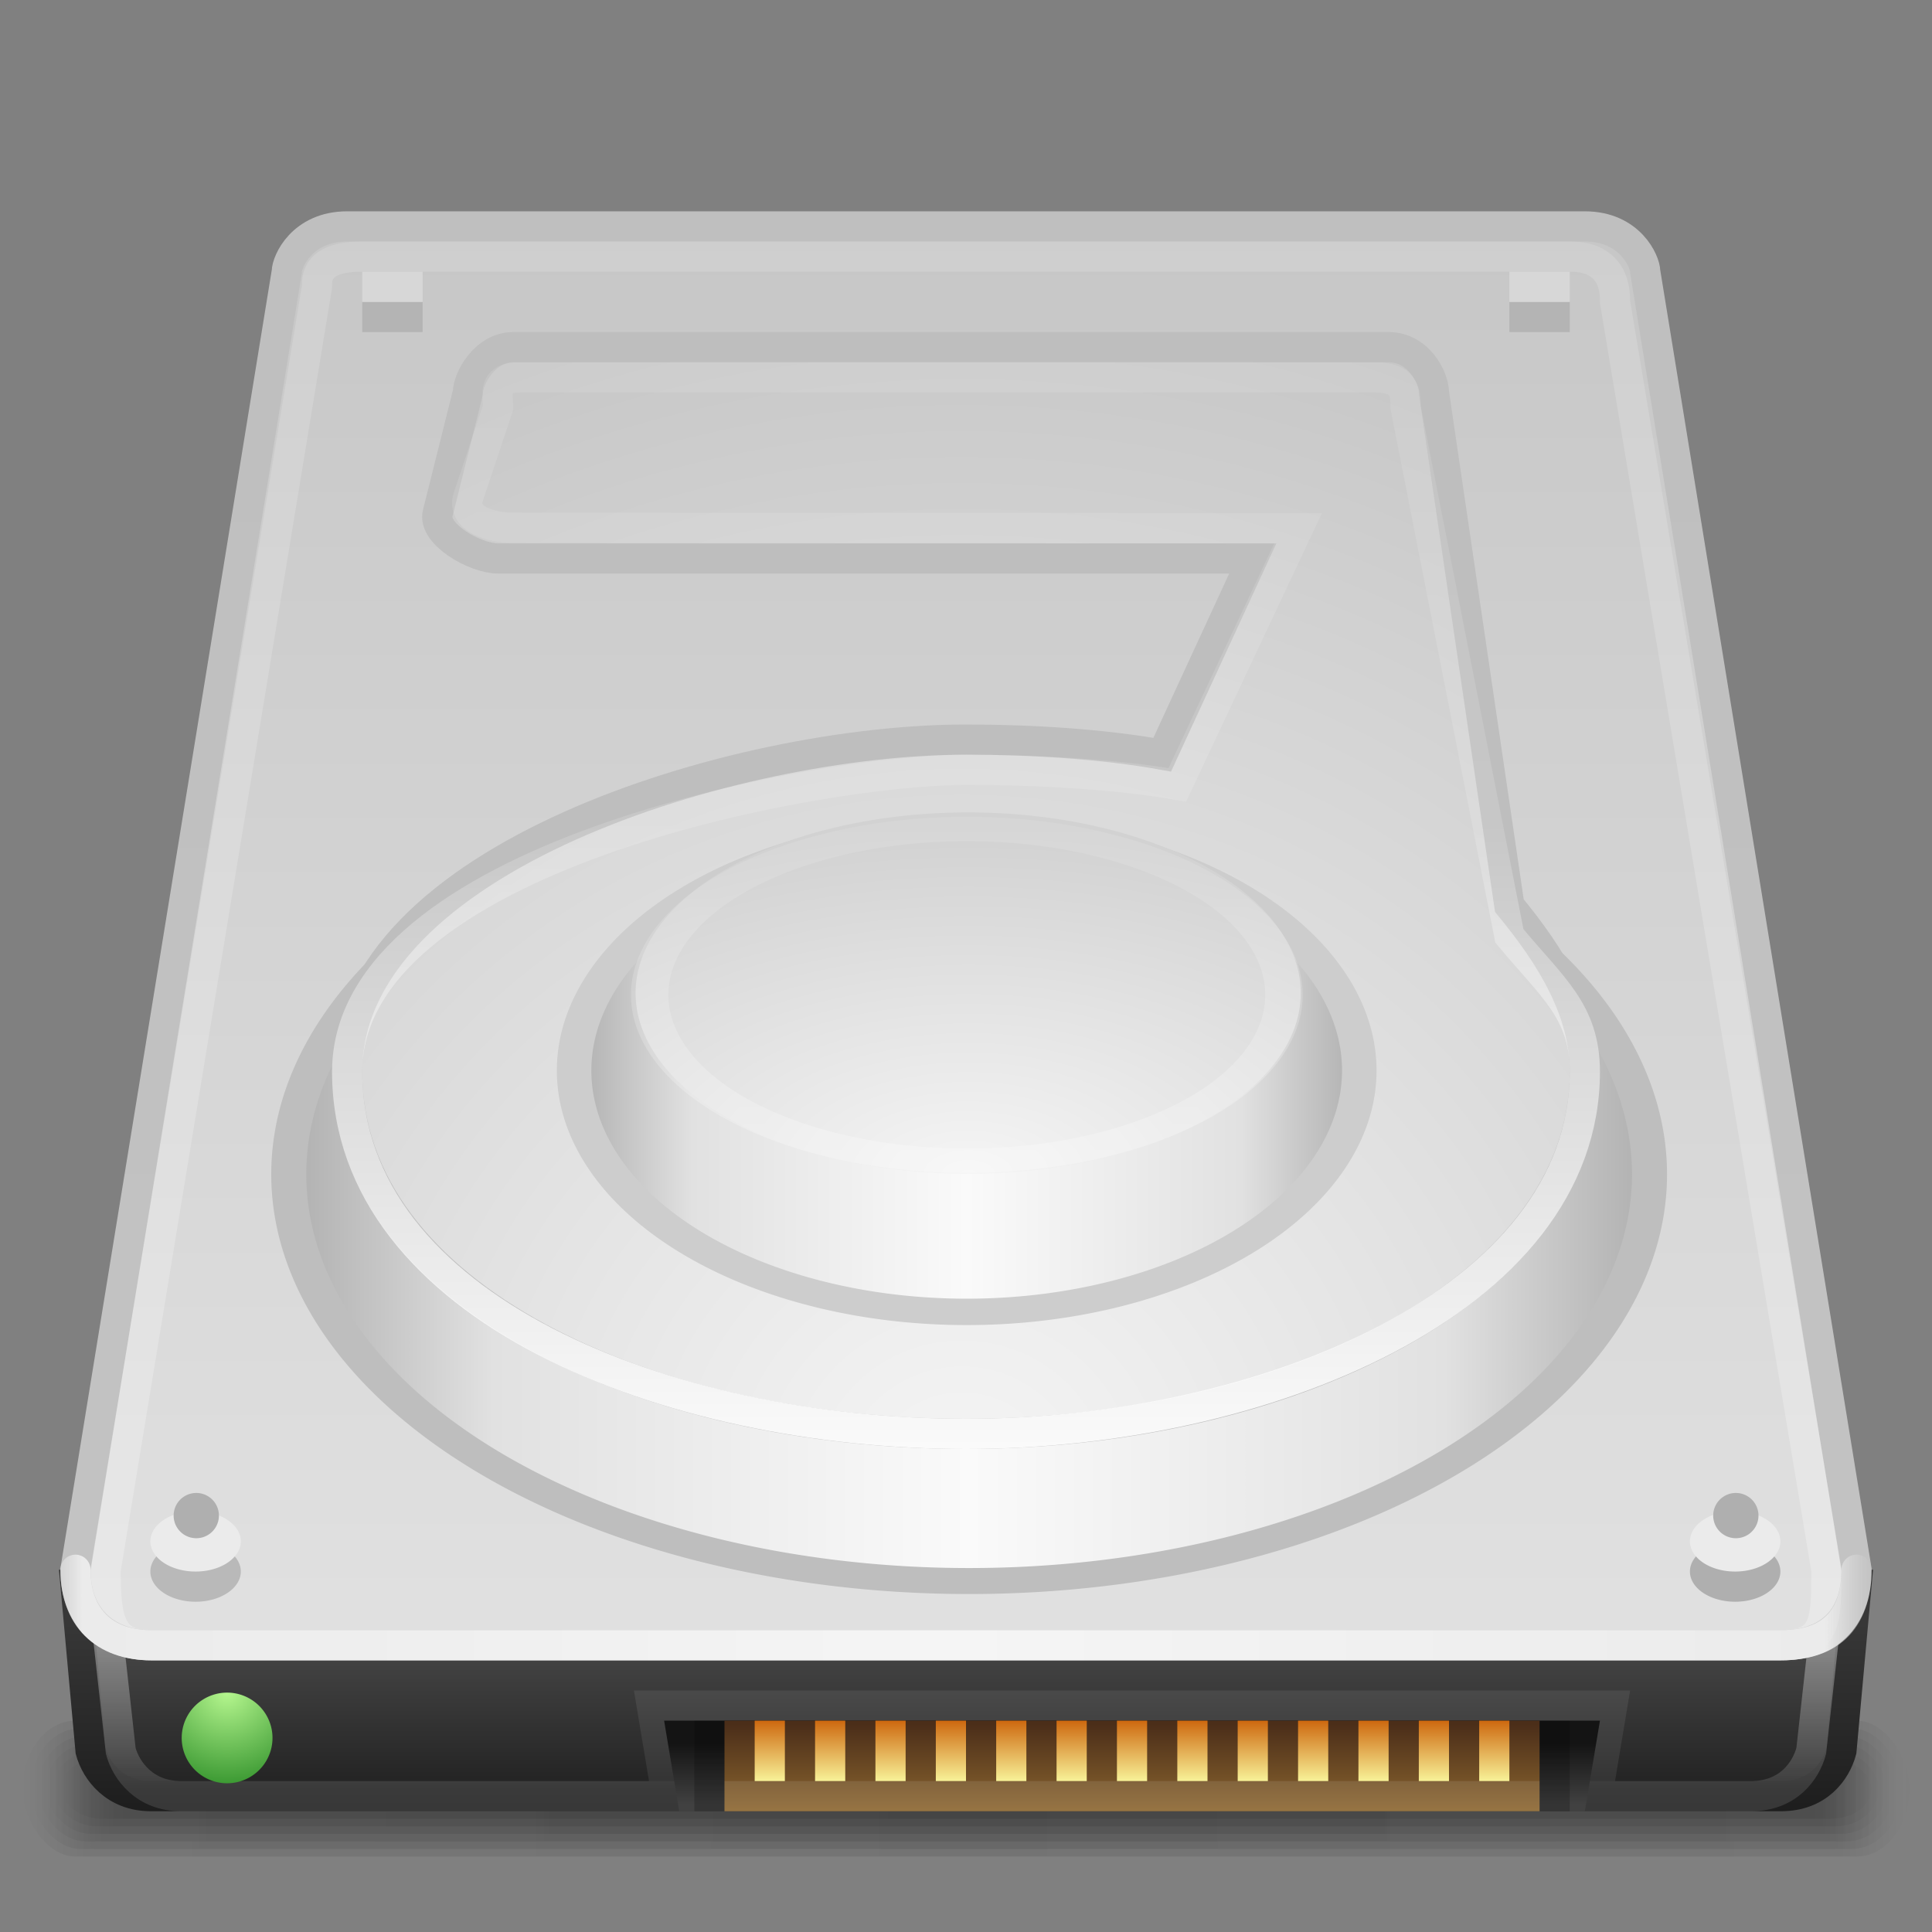<?xml version="1.0" encoding="UTF-8" standalone="no"?>
<!-- Created with Inkscape (http://www.inkscape.org/) -->
<svg xmlns:rdf="http://www.w3.org/1999/02/22-rdf-syntax-ns#" xmlns="http://www.w3.org/2000/svg" height="64" width="64" version="1.1" xmlns:cc="http://creativecommons.org/ns#" xmlns:xlink="http://www.w3.org/1999/xlink" xmlns:dc="http://purl.org/dc/elements/1.1/">
 <rect width="100%" height="100%" fill="#808080" stroke="none"/>
 <title>Samée - 64px - HDD</title>
 <defs>
  <linearGradient id="floor-shadow-gradient">
   <stop stop-color="#000" stop-opacity="0.098" offset="0"/>
   <stop stop-color="#000" stop-opacity="0.078" offset="0.93"/>
   <stop stop-color="#000" stop-opacity="0" offset="1"/>
  </linearGradient>
  <linearGradient id="linearGradient3622" y2="120.25" gradientUnits="userSpaceOnUse" x2="64" gradientTransform="matrix(0.538,0,0,0.538,-2.277,-4.844)" y1="108.97" x1="64">
   <stop stop-color="#4b4b4b" offset="0"/>
   <stop stop-color="#1e1e1e" offset="1"/>
  </linearGradient>
  <linearGradient id="linearGradient3982" y2="88.5" xlink:href="#floor-shadow-gradient" spreadMethod="reflect" gradientUnits="userSpaceOnUse" x2="474" gradientTransform="matrix(0.138,0,0,0.133,-3.229,47.45)" y1="88.5" x1="256"/>
  <linearGradient id="linearGradient3988" y2="88.5" xlink:href="#floor-shadow-gradient" spreadMethod="reflect" gradientUnits="userSpaceOnUse" x2="474" gradientTransform="matrix(0.139,0,0,0.167,-3.523,44.5)" y1="88.5" x1="256"/>
  <linearGradient id="linearGradient3992" y2="88.5" xlink:href="#floor-shadow-gradient" spreadMethod="reflect" gradientUnits="userSpaceOnUse" x2="474" gradientTransform="matrix(0.14,0,0,0.2,-3.817,41.55)" y1="88.5" x1="256"/>
  <linearGradient id="linearGradient3996" y2="88.5" xlink:href="#floor-shadow-gradient" spreadMethod="reflect" gradientUnits="userSpaceOnUse" x2="474" gradientTransform="matrix(0.141,0,0,0.233,-4.11,38.6)" y1="88.5" x1="256"/>
  <linearGradient id="linearGradient4000" y2="88.5" xlink:href="#floor-shadow-gradient" spreadMethod="reflect" gradientUnits="userSpaceOnUse" x2="474" gradientTransform="matrix(0.142,0,0,0.267,-4.404,35.65)" y1="88.5" x1="256"/>
  <linearGradient id="linearGradient4004" y2="88.5" xlink:href="#floor-shadow-gradient" spreadMethod="reflect" gradientUnits="userSpaceOnUse" x2="474" gradientTransform="matrix(0.143,0,0,0.3,-4.697,32.7)" y1="88.5" x1="256"/>
  <linearGradient id="linearGradient3871" y2="112.25" gradientUnits="userSpaceOnUse" x2="83" gradientTransform="matrix(0.538,0,0,0.538,-2.612,-5.419)" y1="12" x1="83">
   <stop stop-color="#c3c3c3" offset="0"/>
   <stop stop-color="#e1e1e1" offset="1"/>
  </linearGradient>
  <linearGradient id="linearGradient3881" y2="451.2" gradientUnits="userSpaceOnUse" x2="145" gradientTransform="matrix(0.135,0,0,0.134,-2.087,-5.556)" y1="53.39" x1="145">
   <stop stop-color="#FFF" stop-opacity="0.118" offset="0"/>
   <stop stop-color="#FFF" stop-opacity="0.255" offset="1"/>
  </linearGradient>
  <linearGradient id="linearGradient3897" y2="443.25" spreadMethod="reflect" gradientUnits="userSpaceOnUse" x2="479" gradientTransform="matrix(0.135,0,0,0.134,-2.682,-5.551)" y1="443.25" x1="253.88">
   <stop stop-color="#f5f5f5" offset="0"/>
   <stop stop-color="#ebebeb" offset="0.95"/>
   <stop stop-color="#dcdcdc" stop-opacity="0" offset="1"/>
  </linearGradient>
  <radialGradient id="radialGradient3938" gradientUnits="userSpaceOnUse" cy="456.5" cx="68.25" gradientTransform="matrix(2.626,0,0,2.179,-111.002,-536.376)" r="11.75">
   <stop stop-color="#b6f78f" offset="0"/>
   <stop stop-color="#187e18" offset="1"/>
  </radialGradient>
  <linearGradient id="linearGradient4085" y2="389" spreadMethod="reflect" gradientUnits="userSpaceOnUse" x2="356" y1="389" x1="260.5">
   <stop stop-color="#fafafa" offset="0"/>
   <stop stop-color="#e1e1e1" offset="0.7"/>
   <stop stop-color="#afafaf" offset="1"/>
  </linearGradient>
  <linearGradient id="linearGradient4134" y2="392" gradientUnits="userSpaceOnUse" x2="198" gradientTransform="matrix(0.135,0,0,0.134,-2.563,-4.599)" y1="82.5" x1="198">
   <stop stop-color="#FFF" stop-opacity="0.078" offset="0"/>
   <stop stop-color="#FFF" stop-opacity="0.137" offset="0.5"/>
   <stop stop-color="#FFF" stop-opacity="0.922" offset="1"/>
  </linearGradient>
  <radialGradient id="radialGradient4081" gradientUnits="userSpaceOnUse" cy="351" cx="231" gradientTransform="matrix(1.889,0,0,1.519,-205.333,-192)" r="51">
   <stop stop-color="#f5f5f5" offset="0"/>
   <stop stop-color="#d2d2d2" offset="1"/>
  </radialGradient>
  <radialGradient id="radialGradient4083" gradientUnits="userSpaceOnUse" cy="397" cx="256" gradientTransform="matrix(0.278,0,0,0.269,-39.304,-57.653)" r="160">
   <stop stop-color="#f5f5f5" offset="0"/>
   <stop stop-color="#c3c3c3" offset="1"/>
  </radialGradient>
  <linearGradient id="linearGradient4093" y2="341" spreadMethod="reflect" gradientUnits="userSpaceOnUse" x2="282" y1="341" x1="231">
   <stop stop-color="#fafafa" offset="0"/>
   <stop stop-color="#e1e1e1" offset="0.7"/>
   <stop stop-color="#afafaf" offset="1"/>
  </linearGradient>
  <linearGradient id="linearGradient4108" y2="341.41" gradientUnits="userSpaceOnUse" x2="282.28" y1="258.59" x1="282.28">
   <stop stop-color="#FFF" stop-opacity="0.098" offset="0"/>
   <stop stop-color="#FFF" stop-opacity="0.255" offset="1"/>
  </linearGradient>
  <linearGradient id="linearGradient4243" y2="478" gradientUnits="userSpaceOnUse" x2="377.01" gradientTransform="matrix(0.135,0,0,0.134,-2.467,-4.279)" y1="463" x1="377.01">
   <stop stop-color="#141414" offset="0"/>
   <stop stop-color="#414141" offset="1"/>
  </linearGradient>
  <linearGradient id="linearGradient4860" y2="474" gradientUnits="userSpaceOnUse" x2="272" gradientTransform="matrix(0.127,0,0,0.273,-0.211,-69.273)" y1="463" x1="272">
   <stop stop-color="#4b2e19" offset="0"/>
   <stop stop-color="#8e6830" offset="1"/>
  </linearGradient>
  <linearGradient id="linearGradient4192" y2="111" gradientUnits="userSpaceOnUse" x2="70" gradientTransform="matrix(0.541,0,0,0.54,-2.77,-4.861)" y1="11" x1="70">
   <stop stop-color="#bebebe" offset="0"/>
   <stop stop-color="#c3c3c3" offset="1"/>
  </linearGradient>
  <linearGradient id="linearGradient4117" y2="85" gradientUnits="userSpaceOnUse" x2="63.69" gradientTransform="matrix(0.674,0,0,0.674,-0.209,1.876)" y1="78" x1="63.69">
   <stop stop-color="#FFF" stop-opacity="0.353" offset="0"/>
   <stop stop-color="#FFF" stop-opacity="0.118" offset="1"/>
  </linearGradient>
  <linearGradient id="linearGradient4125" y2="86.002" gradientUnits="userSpaceOnUse" x2="70.822" gradientTransform="matrix(0.674,0,0,0.674,-0.534,1.876)" y1="77" x1="70.822">
   <stop stop-color="#373737" offset="0"/>
   <stop stop-color="#1e1e1e" offset="1"/>
  </linearGradient>
  <linearGradient id="linearGradient3294" y2="471" gradientUnits="userSpaceOnUse" x2="195" gradientTransform="matrix(0.25,0,0,0.25,-23.25,-58.75)" y1="463" x1="195">
   <stop stop-color="#cd680f" offset="0"/>
   <stop stop-color="#f8f298" offset="1"/>
  </linearGradient>
 </defs>
 <rect fill-rule="evenodd" rx="1.752" ry="2.25" height="4.5" width="62.5" y="57" x="0.75" fill="url(#linearGradient4004)"/>
 <rect fill-rule="evenodd" rx="1.676" ry="2" height="4" width="62" y="57.25" x="1" fill="url(#linearGradient4000)"/>
 <rect fill-rule="evenodd" rx="1.6" ry="1.75" height="3.5" width="61.5" y="57.5" x="1.25" fill="url(#linearGradient3996)"/>
 <rect fill-rule="evenodd" rx="1.525" ry="1.5" height="3" width="61" y="57.75" x="1.5" fill="url(#linearGradient3992)"/>
 <rect fill-rule="evenodd" rx="1.45" ry="1.25" height="2.5" width="60.5" y="58" x="1.75" fill="url(#linearGradient3988)"/>
 <rect fill-rule="evenodd" rx="1.376" ry="1" height="2" width="60" y="58.25" x="2" fill="url(#linearGradient3982)"/>
 <path d="M2.5,52.5,3,58c0.177,0.659,0.795,1.5,2,1.5h54c1.224,0,1.818-0.821,2-1.5l0.5-5.5z" stroke="url(#linearGradient4125)" stroke-width="1" fill="url(#linearGradient3622)"/>
 <path d="M3.5,53.5,4,58c0.177,0.659,0.795,1.5,2,1.5h52c1.224,0,1.818-0.821,2-1.5l0.5-4.5z" stroke="url(#linearGradient4117)" stroke-width="1" fill="none"/>
 <path d="m2.5,52c0,1.701,1.152,2.5,2.5,2.5h54c1.497,0,2.5-0.8,2.5-2.5l-7-43c0-0.334-0.505-1.5-2-1.5h-41c-1.497,0-2,1.172-2,1.5z" stroke="url(#linearGradient4192)" stroke-width="1" fill="url(#linearGradient3871)"/>
 <path d="m3.5,52c0,1.702,0.152,2.5,1.5,2.5h54c1.497,0,1.5-0.8,1.5-2.5l-7-42c0-0.334-0.005-1.5-1.5-1.5h-40c-1.497,0-1.5,0.673-1.5,1z" stroke="url(#linearGradient3881)" stroke-width="1" fill="none"/>
 <path stroke-linejoin="round" d="m2.5,52c0,1.57,0.942,2.5,2.5,2.5h54c1.703,0,2.5-0.918,2.5-2.5" stroke="url(#linearGradient3897)" stroke-linecap="round" stroke-miterlimit="4" stroke-dasharray="none" stroke-width="1" fill="none"/>
 <path d="M21.5,59,21,56,54,56,53.5,59z" fill-opacity="0.078" fill="#FFF"/>
 <path fill="url(#linearGradient4243)" d="M22.5,60,22,57,53,57,52.5,60z"/>
 <rect fill-rule="evenodd" fill-opacity="0.196" rx="0" ry="0" height="3" width="29" y="57" x="23" fill="#000"/>
 <rect fill-rule="evenodd" rx="0" ry="0" height="3" width="27" y="57" x="24" fill="url(#linearGradient4860)"/>
 <path stroke-linejoin="miter" d="m24,59.5,27,0" stroke-opacity="0.098" stroke="#FFF" stroke-linecap="butt" stroke-width="1px" fill="none"/>
 <rect id="rect4261" fill-rule="evenodd" rx="0" ry="0" height="2" width="1" y="57" x="25" fill="url(#linearGradient3294)"/>
 <use xlink:href="#rect4261" transform="translate(2,0)" height="64" width="64" y="0" x="0"/>
 <use xlink:href="#rect4261" transform="translate(4,0)" height="64" width="64" y="0" x="0"/>
 <use xlink:href="#rect4261" transform="translate(6,0)" height="64" width="64" y="0" x="0"/>
 <use xlink:href="#rect4261" transform="translate(8,0)" height="64" width="64" y="0" x="0"/>
 <use xlink:href="#rect4261" transform="translate(10,0)" height="64" width="64" y="0" x="0"/>
 <use xlink:href="#rect4261" transform="translate(12,0)" height="64" width="64" y="0" x="0"/>
 <use xlink:href="#rect4261" transform="translate(14,0)" height="64" width="64" y="0" x="0"/>
 <use xlink:href="#rect4261" transform="translate(16,0)" height="64" width="64" y="0" x="0"/>
 <use xlink:href="#rect4261" transform="translate(18,0)" height="64" width="64" y="0" x="0"/>
 <use xlink:href="#rect4261" transform="translate(20,0)" height="64" width="64" y="0" x="0"/>
 <use xlink:href="#rect4261" transform="translate(22,0)" height="64" width="64" y="0" x="0"/>
 <use xlink:href="#rect4261" transform="translate(24,0)" height="64" width="64" y="0" x="0"/>
 <path d="m356,312a95.5,77,0,1,1,-191,0,95.5,77,0,1,1,191,0z" fill-rule="evenodd" transform="matrix(0.236,0,0,0.175,-29.374,-15.701)" stroke="#bebebe" stroke-miterlimit="4" stroke-dasharray="none" stroke-width="4.92" fill="url(#linearGradient4085)"/>
 <path d="m15.5,13-1,4c-0.182,0.68,1.226,1.5,2,1.5h25l-3,6.5c-1.975-0.354-4.33-0.5-6.5-0.5-7.648,0-20.5,3.945-20.5,11,0,7.477,10.043,12,20.5,12s20.5-4.692,20.5-12c0-2.011-1.105-3.808-2.5-5.5l-2.5-17c0-0.491-0.514-1.5-1.5-1.5h-29c-0.942,0-1.5,1.054-1.5,1.5z" stroke="#bebebe" stroke-width="1" fill="url(#radialGradient4083)"/>
 <path d="m16.5,13.5-1,3c-0.182,0.68,0.726,0.982,1.5,0.982l26,0.018-4,8.5c-1.975-0.354-4.765-0.5-6.934-0.5-5.17,0-20.566,2.944-20.566,10,0,7.857,10.69,12,20.5,12,9.81,0,20.5-4.371,20.5-12,0-2.011-1.105-2.808-2.5-4.5l-3.437-17.5c0-0.491-0.025-1-1.011-1h-28.32c-0.943,0-0.732,0.554-0.732,1z" stroke="url(#linearGradient4134)" stroke-width="1" fill="none"/>
 <path d="m282,300a51,41,0,1,1,-102,0,51,41,0,1,1,102,0z" fill-rule="evenodd" transform="matrix(0.255,0,0,0.195,-26.882,-23.037)" stroke="#cdcdcd" stroke-miterlimit="4" stroke-dasharray="none" stroke-width="4.484" fill="url(#linearGradient4093)"/>
 <path d="m282,300a51,41,0,1,1,-102,0,51,41,0,1,1,102,0z" fill-rule="evenodd" transform="matrix(0.216,0,0,0.146,-17.824,-10.902)" fill="url(#radialGradient4081)"/>
 <path d="m282,300a51,41,0,1,1,-102,0,51,41,0,1,1,102,0z" transform="matrix(0.206,0,0,0.134,-15.559,-7.244)" stroke="url(#linearGradient4108)" stroke-dasharray="none" stroke-miterlimit="4" stroke-width="6.017" fill="none"/>
 <path d="m80,468.25a11.75,9.75,0,1,1,-23.5,0,11.75,9.75,0,1,1,23.5,0z" fill-rule="evenodd" transform="matrix(0.128,0,0,0.154,-1.213,-14.539)" fill="url(#radialGradient3938)"/>
 <path d="m54.801,430.59a4.419,5.922,0,1,1,-8.839,0,4.419,5.922,0,1,1,8.839,0z" fill-rule="evenodd" transform="matrix(0.339,0,0,0.169,-10.6,-20.711)" fill="#b9b9b9"/>
 <path d="m54.801,430.59a4.419,5.922,0,1,1,-8.839,0,4.419,5.922,0,1,1,8.839,0z" fill-rule="evenodd" transform="matrix(0.339,0,0,0.169,-10.6,-21.711)" fill="#ebebeb"/>
 <path d="m14.571,105.5a1.076,1.306,0,1,1,-2.152,0,1.076,1.306,0,1,1,2.152,0z" fill-rule="evenodd" transform="matrix(0.697,0,0,0.574,-2.904,-10.351)" fill="#afafaf"/>
 <path d="m54.801,430.59a4.419,5.922,0,1,1,-8.839,0,4.419,5.922,0,1,1,8.839,0z" fill-rule="evenodd" transform="matrix(0.339,0,0,0.169,40.4,-20.711)" fill="#afafaf"/>
 <path d="m54.801,430.59a4.419,5.922,0,1,1,-8.839,0,4.419,5.922,0,1,1,8.839,0z" fill-rule="evenodd" transform="matrix(0.339,0,0,0.169,40.4,-21.711)" fill="#ebebeb"/>
 <path d="m14.571,105.5a1.076,1.306,0,1,1,-2.152,0,1.076,1.306,0,1,1,2.152,0z" fill-rule="evenodd" transform="matrix(0.697,0,0,0.574,48.096,-10.351)" fill="#afafaf"/>
 <rect fill-rule="evenodd" rx="0" ry="0" height="1" width="2" y="10" x="12" fill="#b4b4b4"/>
 <rect fill-rule="evenodd" rx="0" ry="0" height="1" width="2" y="9" x="12" fill="#d7d7d7"/>
 <rect fill-rule="evenodd" rx="0" ry="0" height="1" width="2" y="10" x="50" fill="#b4b4b4"/>
 <rect fill-rule="evenodd" rx="0" ry="0" height="1" width="2" y="9" x="50" fill="#d7d7d7"/>
</svg>

